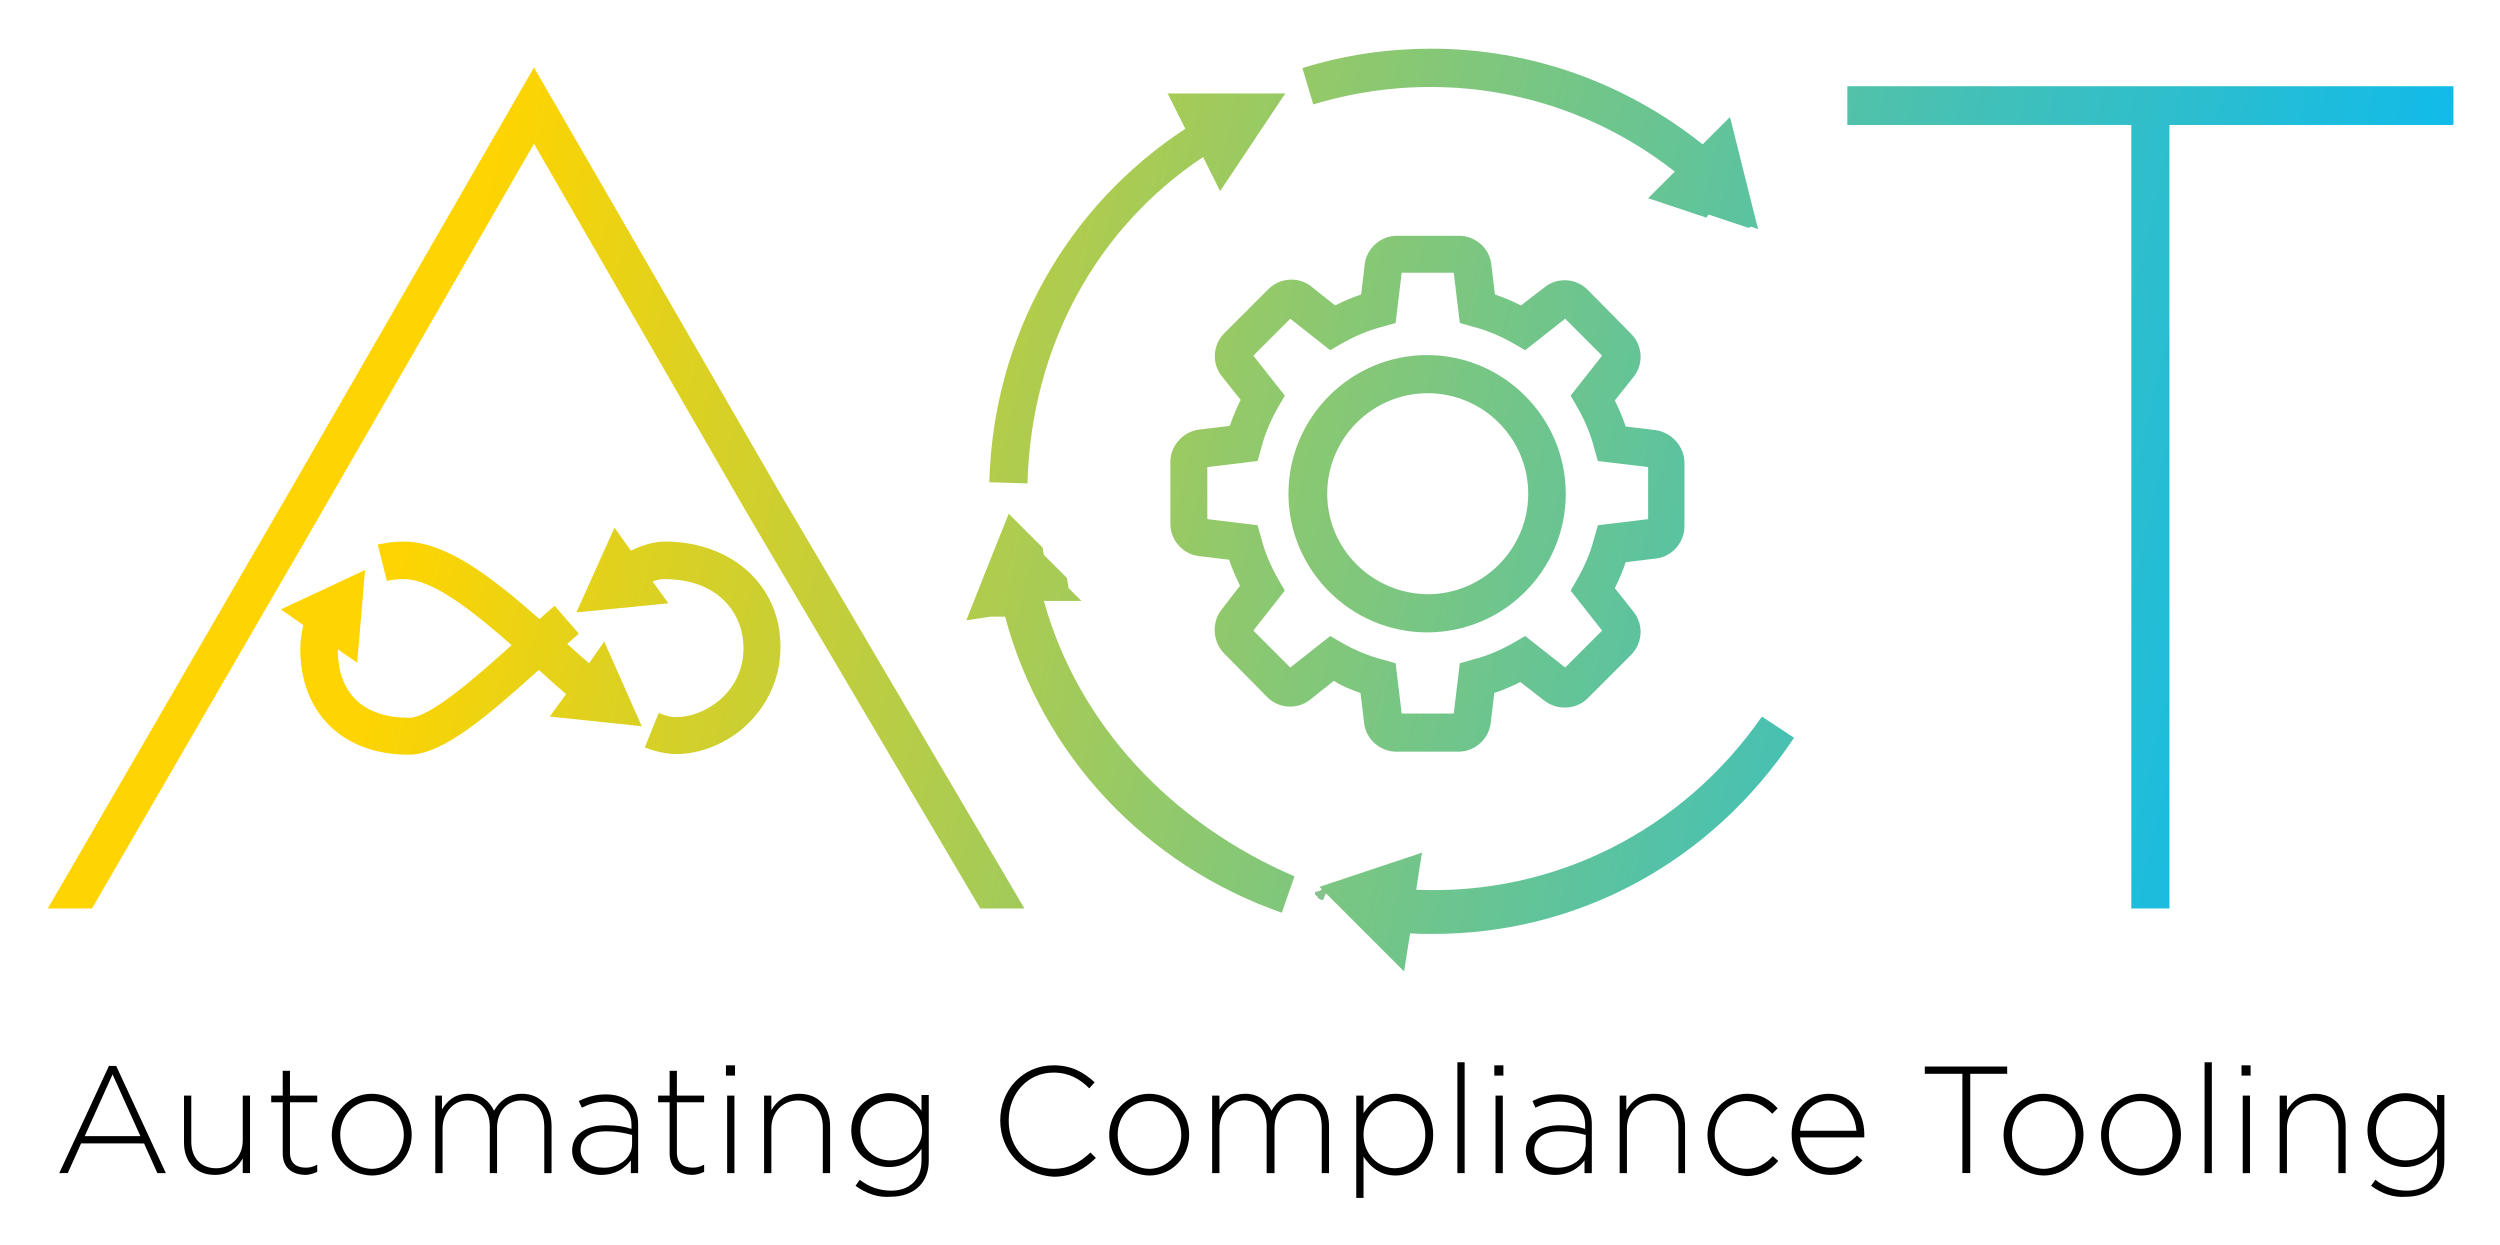 <svg xmlns="http://www.w3.org/2000/svg" role="img" viewBox="-6.19 -5.44 412.88 205.63"><title>Automated Compliance Tooling (ACT) logo</title><style>svg {enable-background:new 0 0 400 195}</style><style/><g><path d="M11.8 170.6H13l8.2 17.7h-1.4l-2.2-4.9H7.2l-2.2 4.9H3.6L11.8 170.6zM17 182.2L12.4 172l-4.6 10.2H17zM24.2 183.3v-7.8h1.2v7.6c0 2.6 1.5 4.4 4.1 4.4 2.5 0 4.4-1.9 4.4-4.6v-7.4h1.2v12.8h-1.2v-2.4c-.9 1.5-2.3 2.7-4.6 2.7C26.1 188.6 24.2 186.4 24.2 183.3zM40.5 185v-8.4h-1.9v-1.1h1.9v-4.1h1.2v4.1h4.5v1.1h-4.5v8.3c0 1.8 1.1 2.5 2.6 2.5.6 0 1.2-.1 1.9-.5v1.2c-.7.3-1.3.5-2.1.5C42.1 188.5 40.5 187.5 40.5 185zM48.6 182L48.6 182c0-3.6 2.8-6.8 6.6-6.8 3.8 0 6.6 3.1 6.6 6.7v.1c0 3.6-2.8 6.7-6.6 6.7C51.4 188.6 48.6 185.6 48.6 182zM60.5 182L60.5 182c0-3.1-2.3-5.6-5.3-5.6-3 0-5.2 2.5-5.2 5.5v.1c0 3.1 2.3 5.6 5.3 5.6C58.3 187.5 60.5 185 60.5 182zM65.6 175.5h1.2v2.3c.8-1.3 2-2.6 4.3-2.6 2.2 0 3.6 1.3 4.3 2.8.8-1.4 2.2-2.8 4.6-2.8 3 0 4.9 2.1 4.9 5.3v7.8h-1.2v-7.6c0-2.8-1.4-4.4-3.8-4.4-2.2 0-4 1.7-4 4.5v7.5h-1.2v-7.7c0-2.7-1.5-4.3-3.7-4.3-2.3 0-4.1 2-4.1 4.6v7.4h-1.2V175.5zM88.3 184.6L88.3 184.6c0-2.7 2.3-4.2 5.6-4.2 1.8 0 3 .2 4.2.6v-.6c0-2.6-1.6-3.9-4.2-3.9-1.6 0-2.8.4-4 1l-.5-1.1c1.4-.7 2.8-1.1 4.5-1.1 1.7 0 3.1.5 4 1.4.9.9 1.3 2 1.3 3.6v8h-1.2v-2.1c-.9 1.2-2.5 2.4-4.9 2.4C90.9 188.6 88.3 187.3 88.3 184.6zM98.2 183.5v-1.5c-1.1-.3-2.5-.6-4.3-.6-2.7 0-4.2 1.2-4.2 3v.1c0 1.9 1.8 2.9 3.7 2.9C95.9 187.5 98.2 185.9 98.2 183.5zM104.4 185v-8.4h-1.9v-1.1h1.9v-4.1h1.2v4.1h4.5v1.1h-4.5v8.3c0 1.8 1.1 2.5 2.6 2.5.6 0 1.2-.1 1.9-.5v1.2c-.7.3-1.3.5-2.1.5C106 188.5 104.4 187.5 104.4 185zM113.7 170.5h1.5v1.7h-1.5V170.5zM113.9 175.5h1.2v12.8h-1.2V175.5zM120 175.5h1.2v2.4c.9-1.5 2.3-2.7 4.6-2.7 3.2 0 5.1 2.2 5.1 5.3v7.8h-1.2v-7.6c0-2.6-1.5-4.4-4.1-4.4-2.5 0-4.4 1.9-4.4 4.6v7.4H120V175.5zM135.1 190.4l.7-1c1.5 1.2 3.3 1.8 5.2 1.8 2.9 0 5-1.7 5-5v-1.9c-1.1 1.6-2.8 3-5.4 3-3.1 0-6.2-2.4-6.2-6v-.1c0-3.7 3.1-6.1 6.2-6.1 2.6 0 4.3 1.4 5.4 2.9v-2.6h1.2v10.8c0 1.9-.6 3.3-1.6 4.3-1.1 1.1-2.8 1.7-4.6 1.7C138.9 192.4 136.9 191.7 135.1 190.4zM146.1 181.3L146.1 181.3c0-3-2.6-4.9-5.3-4.9-2.7 0-4.9 1.9-4.9 4.8v.1c0 2.9 2.3 4.9 4.9 4.9C143.5 186.2 146.1 184.2 146.1 181.3zM159 179.6L159 179.6c0-5 3.7-9.1 8.8-9.1 3.1 0 5 1.2 6.8 2.8l-.9 1c-1.5-1.5-3.3-2.6-5.9-2.6-4.2 0-7.4 3.4-7.4 7.9v.1c0 4.4 3.2 7.9 7.4 7.9 2.5 0 4.3-1 6.1-2.7l.9.9c-1.9 1.8-3.9 3.1-7 3.1C162.7 188.6 159 184.6 159 179.6zM177 182L177 182c0-3.6 2.8-6.8 6.6-6.8 3.8 0 6.6 3.1 6.6 6.7v.1c0 3.6-2.8 6.7-6.6 6.7C179.8 188.6 177 185.6 177 182zM188.9 182L188.9 182c0-3.1-2.3-5.6-5.3-5.6-3 0-5.2 2.5-5.2 5.5v.1c0 3.1 2.3 5.6 5.3 5.6C186.7 187.5 188.9 185 188.9 182zM194 175.5h1.2v2.3c.8-1.3 2-2.6 4.3-2.6 2.2 0 3.6 1.3 4.3 2.8.8-1.4 2.2-2.8 4.6-2.8 3 0 4.9 2.1 4.9 5.3v7.8h-1.2v-7.6c0-2.8-1.4-4.4-3.8-4.4-2.2 0-4 1.7-4 4.5v7.5H203v-7.7c0-2.7-1.5-4.3-3.7-4.3s-4.1 2-4.1 4.6v7.4H194V175.5zM217.8 175.5h1.2v2.9c1.1-1.7 2.7-3.2 5.3-3.2 3.1 0 6.2 2.5 6.2 6.7v.1c0 4.2-3.1 6.7-6.2 6.7-2.6 0-4.2-1.5-5.3-3.1v6.8h-1.2V175.5zM229.2 182L229.2 182c0-3.4-2.3-5.6-5-5.6-2.7 0-5.2 2.2-5.2 5.5v.1c0 3.3 2.6 5.5 5.2 5.5C226.9 187.4 229.2 185.4 229.2 182zM234.5 170h1.2v18.3h-1.2V170zM240.6 170.5h1.5v1.7h-1.5V170.5zM240.8 175.5h1.2v12.8h-1.2V175.5zM245.8 184.6L245.8 184.6c0-2.7 2.3-4.2 5.6-4.2 1.8 0 3 .2 4.2.6v-.6c0-2.6-1.6-3.9-4.2-3.9-1.6 0-2.8.4-4 1l-.5-1.1c1.4-.7 2.8-1.1 4.5-1.1 1.7 0 3.1.5 4 1.4.9.9 1.3 2 1.3 3.6v8h-1.2v-2.1c-.9 1.2-2.5 2.4-4.9 2.4C248.3 188.6 245.8 187.3 245.8 184.6zM255.7 183.5v-1.5c-1.1-.3-2.5-.6-4.3-.6-2.7 0-4.2 1.2-4.2 3v.1c0 1.9 1.8 2.9 3.7 2.9C253.4 187.5 255.7 185.9 255.7 183.5zM261.2 175.5h1.2v2.4c.9-1.5 2.3-2.7 4.6-2.7 3.2 0 5.1 2.2 5.1 5.3v7.8H271v-7.6c0-2.6-1.5-4.4-4.1-4.4-2.5 0-4.4 1.9-4.4 4.6v7.4h-1.2V175.5zM275.8 182L275.8 182c0-3.6 2.9-6.8 6.5-6.8 2.4 0 3.9 1.1 5.1 2.4l-.9.9c-1.1-1.1-2.4-2.1-4.3-2.1-2.9 0-5.2 2.4-5.2 5.5v.1c0 3.1 2.3 5.6 5.3 5.6 1.8 0 3.2-.9 4.3-2.1l.9.8c-1.3 1.5-2.9 2.5-5.2 2.5C278.6 188.6 275.8 185.6 275.8 182zM289.7 181.9L289.7 181.9c0-3.8 2.6-6.7 6.1-6.7 3.6 0 5.9 2.9 5.9 6.7 0 .2 0 .3 0 .5h-10.6c.2 3.2 2.5 5 5 5 2 0 3.3-.9 4.4-2l.9.8c-1.3 1.4-2.8 2.4-5.3 2.4C292.7 188.6 289.7 185.9 289.7 181.9zM300.4 181.3c-.2-2.6-1.7-5-4.6-5-2.5 0-4.5 2.1-4.7 5H300.4zM317.8 171.9h-6.1v-1.2h13.6v1.2h-6.1v16.4h-1.3V171.9zM324.7 182L324.7 182c0-3.6 2.8-6.8 6.6-6.8 3.8 0 6.6 3.1 6.6 6.7v.1c0 3.6-2.8 6.7-6.6 6.7C327.5 188.6 324.7 185.6 324.7 182zM336.6 182L336.6 182c0-3.1-2.3-5.6-5.3-5.6-3 0-5.2 2.5-5.2 5.5v.1c0 3.1 2.3 5.6 5.3 5.6C334.4 187.5 336.6 185 336.6 182zM340.8 182L340.8 182c0-3.6 2.8-6.8 6.6-6.8 3.8 0 6.6 3.1 6.6 6.7v.1c0 3.6-2.8 6.7-6.6 6.7C343.6 188.6 340.8 185.6 340.8 182zM352.6 182L352.6 182c0-3.1-2.3-5.6-5.3-5.6-3 0-5.2 2.5-5.2 5.5v.1c0 3.1 2.3 5.6 5.3 5.6C350.4 187.5 352.6 185 352.6 182zM357.9 170h1.2v18.3h-1.2V170zM364 170.5h1.5v1.7H364V170.5zM364.2 175.5h1.2v12.8h-1.2V175.5zM370.3 175.5h1.2v2.4c.9-1.5 2.3-2.7 4.6-2.7 3.2 0 5.1 2.2 5.1 5.3v7.8H380v-7.6c0-2.6-1.5-4.4-4.1-4.4-2.5 0-4.4 1.9-4.4 4.6v7.4h-1.2V175.5zM385.4 190.4l.7-1c1.5 1.2 3.3 1.8 5.2 1.8 2.9 0 5-1.7 5-5v-1.9c-1.1 1.6-2.8 3-5.3 3-3.1 0-6.2-2.4-6.2-6v-.1c0-3.7 3.1-6.1 6.2-6.1 2.6 0 4.3 1.4 5.3 2.9v-2.6h1.2v10.8c0 1.9-.6 3.3-1.6 4.3-1.1 1.1-2.8 1.7-4.6 1.7C389.1 192.4 387.2 191.7 385.4 190.4zM396.4 181.3L396.4 181.3c0-3-2.6-4.9-5.3-4.9-2.7 0-4.9 1.9-4.9 4.8v.1c0 2.9 2.3 4.9 4.9 4.9C393.8 186.2 396.4 184.2 396.4 181.3z"/></g><g><linearGradient id="SVGID_1_" x1="-196" x2="-195" y1="403.5" y2="403.5" gradientTransform="scale(390.155 -390.155) rotate(-19.134 -1295.582 -379.95)" gradientUnits="userSpaceOnUse"><stop offset="0" stop-color="#fed401"/><stop offset=".261" stop-color="#beca4b"/><stop offset=".522" stop-color="#85c28e"/><stop offset=".741" stop-color="#5bbbbf"/><stop offset=".907" stop-color="#41b7de"/><stop offset="1" stop-color="#37b6e9"/></linearGradient><path fill="url(#SVGID_1_)" d="M211 142L211.1 142 211.1 142.1 211 142.1z"/></g><g><linearGradient id="SVGID_2_" x1="-196" x2="-195" y1="403.5" y2="403.5" gradientTransform="scale(390.155 -390.155) rotate(-19.134 -1295.581 -379.95)" gradientUnits="userSpaceOnUse"><stop offset="0" stop-color="#fed401"/><stop offset=".261" stop-color="#beca4b"/><stop offset=".522" stop-color="#85c28e"/><stop offset=".741" stop-color="#5bbbbf"/><stop offset=".907" stop-color="#41b7de"/><stop offset="1" stop-color="#37b6e9"/></linearGradient><path fill="url(#SVGID_2_)" d="M211.1 141.8L211.6 141.9 211.4 142.5 211 142.3z"/></g><g><linearGradient id="SVGID_3_" x1="-196" x2="-195" y1="403.5" y2="403.5" gradientTransform="scale(390.155 -390.155) rotate(-19.134 -1295.581 -379.95)" gradientUnits="userSpaceOnUse"><stop offset="0" stop-color="#fed401"/><stop offset=".261" stop-color="#beca4b"/><stop offset=".522" stop-color="#85c28e"/><stop offset=".741" stop-color="#5bbbbf"/><stop offset=".907" stop-color="#41b7de"/><stop offset="1" stop-color="#37b6e9"/></linearGradient><path fill="url(#SVGID_3_)" d="M211.5 141.7L212 141.9 211.7 142.7 211.2 142.5z"/></g><g><linearGradient id="SVGID_4_" x1="-196" x2="-195" y1="403.5" y2="403.5" gradientTransform="scale(390.155 -390.155) rotate(-19.134 -1295.58 -379.95)" gradientUnits="userSpaceOnUse"><stop offset="0" stop-color="#fed401"/><stop offset=".261" stop-color="#beca4b"/><stop offset=".522" stop-color="#85c28e"/><stop offset=".741" stop-color="#5bbbbf"/><stop offset=".907" stop-color="#41b7de"/><stop offset="1" stop-color="#37b6e9"/></linearGradient><path fill="url(#SVGID_4_)" d="M211.8 141.6L212.4 141.8 212 143 211.4 142.8z"/></g><g><linearGradient id="SVGID_5_" x1="-196" x2="-195" y1="403.5" y2="403.5" gradientTransform="scale(390.155 -390.155) rotate(-19.134 -1295.58 -379.95)" gradientUnits="userSpaceOnUse"><stop offset="0" stop-color="#fed401"/><stop offset=".261" stop-color="#beca4b"/><stop offset=".522" stop-color="#85c28e"/><stop offset=".741" stop-color="#5bbbbf"/><stop offset=".907" stop-color="#41b7de"/><stop offset="1" stop-color="#37b6e9"/></linearGradient><path fill="url(#SVGID_5_)" d="M212.1 141.4L212.9 141.7 212.3 143.2 211.6 143z"/></g><g><linearGradient id="SVGID_6_" x1="-196" x2="-195" y1="403.5" y2="403.5" gradientTransform="scale(390.155 -390.155) rotate(-19.134 -1294.648 -380.107)" gradientUnits="userSpaceOnUse"><stop offset="0" stop-color="#fed401"/><stop offset=".261" stop-color="#beca4b"/><stop offset=".522" stop-color="#85c28e"/><stop offset=".741" stop-color="#5bbbbf"/><stop offset=".907" stop-color="#41b7de"/><stop offset="1" stop-color="#37b6e9"/></linearGradient><path fill="url(#SVGID_6_)" d="M205.7 10.2L205.8 10.2 205.7 10.3 205.6 10.3z"/></g><g><linearGradient id="SVGID_7_" x1="-196" x2="-195" y1="403.5" y2="403.5" gradientTransform="scale(390.155 -390.155) rotate(-19.134 -1295.582 -379.95)" gradientUnits="userSpaceOnUse"><stop offset="0" stop-color="#fed401"/><stop offset=".261" stop-color="#beca4b"/><stop offset=".522" stop-color="#85c28e"/><stop offset=".741" stop-color="#5bbbbf"/><stop offset=".907" stop-color="#41b7de"/><stop offset="1" stop-color="#37b6e9"/></linearGradient><path fill="url(#SVGID_7_)" d="M211 142L211.1 142 211.1 142.1 211 142.1z"/></g><g><linearGradient id="SVGID_8_" x1="-196" x2="-195" y1="403.5" y2="403.5" gradientTransform="scale(390.155 -390.155) rotate(-19.134 -1295.581 -379.95)" gradientUnits="userSpaceOnUse"><stop offset="0" stop-color="#fed401"/><stop offset=".261" stop-color="#beca4b"/><stop offset=".522" stop-color="#85c28e"/><stop offset=".741" stop-color="#5bbbbf"/><stop offset=".907" stop-color="#41b7de"/><stop offset="1" stop-color="#37b6e9"/></linearGradient><path fill="url(#SVGID_8_)" d="M211.1 141.8L211.6 141.9 211.4 142.5 211 142.3z"/></g><g><linearGradient id="SVGID_9_" x1="-196" x2="-195" y1="403.5" y2="403.5" gradientTransform="scale(390.155 -390.155) rotate(-19.134 -1295.581 -379.95)" gradientUnits="userSpaceOnUse"><stop offset="0" stop-color="#fed401"/><stop offset=".261" stop-color="#beca4b"/><stop offset=".522" stop-color="#85c28e"/><stop offset=".741" stop-color="#5bbbbf"/><stop offset=".907" stop-color="#41b7de"/><stop offset="1" stop-color="#37b6e9"/></linearGradient><path fill="url(#SVGID_9_)" d="M211.5 141.7L212 141.9 211.7 142.7 211.2 142.5z"/></g><g><linearGradient id="SVGID_10_" x1="-196" x2="-195" y1="403.5" y2="403.5" gradientTransform="scale(390.155 -390.155) rotate(-19.134 -1295.58 -379.95)" gradientUnits="userSpaceOnUse"><stop offset="0" stop-color="#fed401"/><stop offset=".261" stop-color="#beca4b"/><stop offset=".522" stop-color="#85c28e"/><stop offset=".741" stop-color="#5bbbbf"/><stop offset=".907" stop-color="#41b7de"/><stop offset="1" stop-color="#37b6e9"/></linearGradient><path fill="url(#SVGID_10_)" d="M211.8 141.6L212.4 141.8 212 143 211.4 142.8z"/></g><g><linearGradient id="SVGID_11_" x1="-196" x2="-195" y1="403.5" y2="403.5" gradientTransform="scale(390.155 -390.155) rotate(-19.134 -1295.58 -379.95)" gradientUnits="userSpaceOnUse"><stop offset="0" stop-color="#fed401"/><stop offset=".261" stop-color="#beca4b"/><stop offset=".522" stop-color="#85c28e"/><stop offset=".741" stop-color="#5bbbbf"/><stop offset=".907" stop-color="#41b7de"/><stop offset="1" stop-color="#37b6e9"/></linearGradient><path fill="url(#SVGID_11_)" d="M212.1 141.4L212.9 141.7 212.3 143.2 211.6 143z"/></g><g><linearGradient id="SVGID_12_" x1="60.704" x2="400.052" y1="79.466" y2="157.606" gradientUnits="userSpaceOnUse"><stop offset="0" stop-color="#ffd400"/><stop offset=".046" stop-color="#f1d30d"/><stop offset=".405" stop-color="#8bc871"/><stop offset=".693" stop-color="#40c0ba"/><stop offset=".898" stop-color="#12bbe8"/><stop offset="1" stop-color="#00b9f9"/></linearGradient><path fill="url(#SVGID_12_)" d="M82 5.7L41.3 76.3 1.7 144.6 9 144.6 46.8 79.4 82 18.3 117.3 79.5 155.7 144.6 163 144.6 122.8 76.3z"/><linearGradient id="SVGID_13_" x1="55.86" x2="395.208" y1="100.502" y2="178.642" gradientUnits="userSpaceOnUse"><stop offset="0" stop-color="#ffd400"/><stop offset=".046" stop-color="#f1d30d"/><stop offset=".405" stop-color="#8bc871"/><stop offset=".693" stop-color="#40c0ba"/><stop offset=".898" stop-color="#12bbe8"/><stop offset="1" stop-color="#00b9f9"/></linearGradient><path fill="url(#SVGID_13_)" d="M91.1,104.1c-1.2-1-2.4-2.1-3.6-3.2c0.6-0.6,1.3-1.1,1.9-1.7l-4-4.6c-0.8,0.7-1.7,1.5-2.5,2.2 C75.3,90.1,67.6,84,60.5,84c-1.5,0-3,0.2-4.3,0.5l1.5,6c0.9-0.2,1.8-0.3,2.8-0.3c4.8,0,11.4,5.3,17.8,10.9 c-6.3,5.7-13.6,12-16.9,12c-7.6,0-11.8-4-11.8-11.3l0,0l3.2,2.2l1.3-15.3l-13.9,6.5l3.7,2.6c-0.3,1.4-0.5,2.7-0.5,3.9 c0,10.6,7,17.5,17.9,17.5c5.7,0,13-6.4,21.5-14c1.5,1.4,3,2.7,4.5,4l-2.7,3.7l15.2,1.6l-6.2-14L91.1,104.1z"/><linearGradient id="SVGID_14_" x1="58.122" x2="397.47" y1="90.68" y2="168.82" gradientUnits="userSpaceOnUse"><stop offset="0" stop-color="#ffd400"/><stop offset=".046" stop-color="#f1d30d"/><stop offset=".405" stop-color="#8bc871"/><stop offset=".693" stop-color="#40c0ba"/><stop offset=".898" stop-color="#12bbe8"/><stop offset="1" stop-color="#00b9f9"/></linearGradient><path fill="url(#SVGID_14_)" d="M103.6,84c-1.7,0-3.5,0.5-5.6,1.5l-2.7-3.8l-6.3,14l15.2-1.5l-2.6-3.6c0.7-0.3,1.4-0.4,1.9-0.4 c9,0,13.1,5.7,13.1,11.4c0,7.4-6.5,11.4-11.1,11.4c-0.8,0-1.8-0.2-2.9-0.7l-2.3,5.7c1.8,0.7,3.6,1.1,5.2,1.1 c3.9,0,8.2-1.7,11.4-4.6c3.7-3.4,5.8-8,5.8-13C122.8,91.3,114.7,84,103.6,84z"/><linearGradient id="SVGID_15_" x1="84.364" x2="423.712" y1="-23.285" y2="54.854" gradientUnits="userSpaceOnUse"><stop offset="0" stop-color="#ffd400"/><stop offset=".046" stop-color="#f1d30d"/><stop offset=".405" stop-color="#8bc871"/><stop offset=".693" stop-color="#40c0ba"/><stop offset=".898" stop-color="#12bbe8"/><stop offset="1" stop-color="#00b9f9"/></linearGradient><path fill="url(#SVGID_15_)" d="M270.4,22.9l-0.2,0.2l-0.3,0.3l-0.3,0.3l-0.3,0.3l-0.3,0.3l-0.3,0.3l-0.3,0.3l-0.3,0.3l-0.3,0.3l-0.3,0.3 l-0.3,0.3l-0.3,0.3l-0.3,0.3l-0.3,0.3l-0.3,0.3l0.3,0.1l0.3,0.1l0.3,0.1l0.3,0.1l0.3,0.1l0.3,0.1l0.3,0.1l0.3,0.1l0.3,0.1l0.3,0.1 l0.3,0.1l0.3,0.1l0.3,0.1l0.3,0.1l0.3,0.1l0.3,0.1l0.3,0.1l0.3,0.1l0.3,0.1l0.3,0.1l0.3,0.1l0.3,0.1l0.3,0.1l0.3,0.1l0.3,0.1 l0.3,0.1l0.3,0.1l0.3,0.1l0.3,0.1l0.3,0.1l0.3,0.1l0.3,0.1L276,30l0.3,0.1l0.3,0.1l0.3,0.1l0.3,0.1l0.3,0.1l0.3,0.1l0.3,0.1 l0.3,0.1l0.3,0.1l0.3,0.1l0.3,0.1l0.3,0.1l0.3,0.1l0.3,0.1l0.3,0.1l0.3,0.1l0.3,0.1l0.3,0.1l0.3,0.1l0.3,0.1l0.3,0.1l0.3,0.1 L283,32l0.3,0.1l0.3,0.1l0.3,0.1l0.3,0.1l-0.3-1l-0.3-1.2l-0.3-1.2l-0.3-1.2l-0.3-1.2l-0.3-1.2l-0.3-1.2l-0.3-1.2l-0.3-1.2 l-0.3-1.2l-0.3-1.2l-0.3-1.2l-0.3-1.2l-0.3-1.2l-0.3-1.2l-0.2-0.7l-0.1,0.1l-0.3,0.3l-0.3,0.3l-0.3,0.3l-0.3,0.3l-0.3,0.3l-0.3,0.3 l-0.3,0.3l-0.3,0.3l-0.3,0.3l-0.3,0.3l-0.3,0.3l-0.3,0.3l-0.3,0.3l-0.3,0.3l-0.2,0.2C262.1,8.1,246.4,2.6,230.2,2.6 c-7.1,0-14.2,1-21.3,3.2l1.8,6C231.6,5.5,253.6,9.7,270.4,22.9z"/><linearGradient id="SVGID_16_" x1="75.046" x2="414.394" y1="17.181" y2="95.32" gradientUnits="userSpaceOnUse"><stop offset="0" stop-color="#ffd400"/><stop offset=".046" stop-color="#f1d30d"/><stop offset=".405" stop-color="#8bc871"/><stop offset=".693" stop-color="#40c0ba"/><stop offset=".898" stop-color="#12bbe8"/><stop offset="1" stop-color="#00b9f9"/></linearGradient><path fill="url(#SVGID_16_)" d="M192.5,20.5l0.1,0.2l0.2,0.4l0.2,0.4l0.2,0.4l0.2,0.4l0.2,0.4l0.2,0.4l0.2,0.4l0.2,0.4l0.2,0.4l0.2,0.4 l0.2,0.4l0.2,0.4l0.2,0.4l0.1,0.2l0.1-0.1l0.2-0.3l0.2-0.3l0.2-0.3l0.2-0.3l0.2-0.3l0.2-0.3l0.2-0.3l0.2-0.3l0.2-0.3l0.2-0.3 l0.2-0.3l0.2-0.3l0.2-0.3l0.2-0.3l0.2-0.3l0.2-0.3l0.2-0.3l0.2-0.3l0.2-0.3l0.2-0.3l0.2-0.3l0.2-0.3l0.2-0.3l0.2-0.3l0.2-0.3 l0.2-0.3l0.2-0.3l0.2-0.3l0.2-0.3l0.2-0.3l0.2-0.3l0.2-0.3l0.2-0.3l0.2-0.3l0.2-0.3l0.2-0.3l0.2-0.3l0.2-0.3l0.2-0.3l0.2-0.3 l0.2-0.3l0.2-0.3l0.2-0.3l0.2-0.3l0.2-0.3l0.2-0.3l0.2-0.3l0.2-0.3l0.2-0.3l0.2-0.3l0.2-0.3l0.2-0.3l0.2-0.3l0.1-0.1l-0.1,0l-0.2,0 l-0.2,0l-0.2,0l-0.2,0l-0.2,0l-0.2,0l-0.2,0l-0.2,0l-0.2,0l-0.2,0l-0.2,0l-0.2,0l-0.2,0l-0.2,0l-0.2,0l-0.2,0l-0.2,0l-0.2,0l-0.2,0 l-0.2,0l-0.2,0l-0.2,0l-0.2,0l-0.2,0l-0.2,0l-0.2,0l-0.2,0l-0.2,0l-0.2,0l-0.2,0l-0.2,0l-0.2,0l-0.2,0l-0.2,0l-0.2,0l-0.2,0l-0.2,0 l-0.2,0l-0.2,0l-0.2,0l-0.2,0l-0.2,0l-0.2,0l-0.2,0l-0.2,0l-0.2,0l-0.2,0l-0.2,0l-0.2,0l-0.2,0l-0.2,0l-0.2,0l-0.2,0l-0.2,0l-0.2,0 l-0.2,0l-0.2,0l-0.2,0l-0.2,0l-0.2,0l-0.2,0l-0.2,0l-0.2,0l-0.2,0l-0.2,0l-0.2,0l-0.2,0l-0.2,0l-0.2,0l-0.2,0l-0.2,0l-0.2,0l-0.2,0 l-0.2,0l-0.2,0l-0.2,0l-0.2,0l-0.2,0l-0.2,0l-0.2,0l-0.2,0l-0.2,0l-0.2,0l-0.2,0l-0.2,0l-0.2,0l-0.2,0l-0.2,0l-0.2,0l-0.2,0l-0.2,0 l-0.2,0l-0.2,0l-0.2,0l-0.2,0l-0.2,0l-0.2,0l0.2,0.3l0.2,0.4l0.2,0.4l0.2,0.4l0.2,0.4l0.2,0.4l0.2,0.4l0.2,0.4l0.2,0.4l0.2,0.4 l0.2,0.4l0.2,0.4l0.2,0.4l0.2,0.4l0.2,0.3c-19.7,12.9-31.8,34.5-32.4,58.4l6.3,0.2C164.1,51.8,174.9,32.2,192.5,20.5z"/><linearGradient id="SVGID_17_" x1="60.001" x2="399.349" y1="82.519" y2="160.658" gradientUnits="userSpaceOnUse"><stop offset="0" stop-color="#ffd400"/><stop offset=".046" stop-color="#f1d30d"/><stop offset=".405" stop-color="#8bc871"/><stop offset=".693" stop-color="#40c0ba"/><stop offset=".898" stop-color="#12bbe8"/><stop offset="1" stop-color="#00b9f9"/></linearGradient><path fill="url(#SVGID_17_)" d="M166.2,93.8L166.2,93.8l0.3,0l0.2,0l0.2,0l0.2,0l0.2,0l0.2,0l0.2,0l0.2,0l0.2,0l0.2,0l0.2,0l0.2,0l0.2,0 l0.2,0l0.2,0l0.2,0l0.2,0l0.2,0l0.2,0l0.2,0l0.2,0l0.2,0l0.2,0l0.2,0l0.2,0l0.2,0l0.2,0l0.2,0l0.2,0l0.2,0l0.1,0l-0.1-0.1l-0.2-0.2 l-0.2-0.2l-0.2-0.2l-0.2-0.2l-0.2-0.2l-0.2-0.2l-0.2-0.2l-0.2-0.2l-0.2-0.2l-0.2-0.2L170,90l-0.2-0.2l-0.2-0.2l-0.2-0.2l-0.2-0.2 l-0.2-0.2l-0.2-0.2l-0.2-0.2l-0.2-0.2l-0.2-0.2l-0.2-0.2l-0.2-0.2l-0.2-0.2l-0.2-0.2l-0.2-0.2l-0.2-0.2l-0.2-0.2l-0.2-0.2l-0.2-0.2 l-0.2-0.2L166,85l-0.2-0.2l-0.2-0.2l-0.2-0.2l-0.2-0.2l-0.2-0.2l-0.2-0.2l-0.2-0.2l-0.2-0.2l-0.2-0.2l-0.2-0.2l-0.2-0.2l-0.2-0.2 l-0.2-0.2l-0.2-0.2l-0.2-0.2l-0.2-0.2l-0.2-0.2l-0.2-0.2l-0.2-0.2l-0.2-0.2l-0.2-0.2l-0.2-0.2l-0.2-0.2l-0.2-0.2l-0.2-0.2l-0.2-0.2 l-0.2-0.2l-0.2-0.2l0,0l-0.2,0.5l-0.2,0.5l-0.2,0.5l-0.2,0.5l-0.2,0.5l-0.2,0.5l-0.2,0.5l-0.2,0.5l-0.2,0.5l-0.2,0.5l-0.2,0.5 l-0.2,0.5l-0.2,0.5l-0.2,0.5l-0.2,0.5l-4,10.1l4-0.6l0.2,0l0.2,0l0.2,0l0.2,0l0.2,0l0.2,0l0.2,0l0.2,0l0.2,0l0.2,0l0.2,0l0.2,0 c6.1,22.8,23.1,41,45.7,48.9l2.1-6C187.2,130.5,171.9,114.2,166.2,93.8z"/><linearGradient id="SVGID_18_" x1="58.787" x2="398.135" y1="87.793" y2="165.933" gradientUnits="userSpaceOnUse"><stop offset="0" stop-color="#ffd400"/><stop offset=".046" stop-color="#f1d30d"/><stop offset=".405" stop-color="#8bc871"/><stop offset=".693" stop-color="#40c0ba"/><stop offset=".898" stop-color="#12bbe8"/><stop offset="1" stop-color="#00b9f9"/></linearGradient><path fill="url(#SVGID_18_)" d="M227.7,141.5L227.7,141.5l0.3-2l0.3-1.9l0.3-1.9l0.1-0.3l-0.1,0l-0.3,0.1l-0.3,0.1l-0.3,0.1l-0.3,0.1 l-0.3,0.1l-0.3,0.1l-0.3,0.1l-0.3,0.1l-0.3,0.1l-0.3,0.1l-0.3,0.1l-0.3,0.1l-0.3,0.1l-0.3,0.1l-0.3,0.1l-0.3,0.1l-0.3,0.1l-0.3,0.1 l-0.3,0.1l-0.3,0.1l-0.3,0.1l-0.3,0.1l-0.3,0.1l-0.3,0.1l-0.3,0.1l-0.3,0.1l-0.3,0.1l-0.3,0.1l-0.3,0.1l-0.3,0.1l-0.3,0.1l-0.3,0.1 l-0.3,0.1l-0.3,0.1l-0.3,0.1l-0.3,0.1l-0.3,0.1l-0.3,0.1l-0.3,0.1l-0.3,0.1l-0.3,0.1l-0.3,0.1l-0.3,0.1l-0.3,0.1l-0.3,0.1l-0.3,0.1 l-0.3,0.1l-0.3,0.1l-0.3,0.1l-0.3,0.1l-0.3,0.1l-0.3,0.1l-0.3,0.1l-0.3,0.1l-0.3,0.1l-0.3,0.1l-0.1,0l0.1,0.1l0.3,0.3l0.3,0.3 l0.3,0.3l0.3,0.3l0.3,0.3l0.3,0.3l0.3,0.3l0.3,0.3l0.3,0.3l0.3,0.3l0.3,0.3l0.3,0.3l0.3,0.3l0.3,0.3l0.3,0.3l0.3,0.3l0.3,0.3 l0.3,0.3l0.3,0.3l0.3,0.3l0.3,0.3l0.3,0.3l0.3,0.3l0.3,0.3l0.3,0.3l0.3,0.3l0.3,0.3l0.3,0.3l0.3,0.3l0.3,0.3l0.3,0.3l0.3,0.3 l0.3,0.3l0.3,0.3l0.3,0.3l0.3,0.3l0.3,0.3l0.3,0.3l0.3,0.3l0.3,0.3l0.3,0.3l0.3,0.3l0.3,0.3l0.3,0.3l0.3,0.3l0.3,0.3l0.1,0.1 l0.2-1.3l0.3-1.9l0.3-1.9l0.2-1.2c1.3,0.1,2.6,0.1,3.8,0.1c23.9,0,45.9-11.8,59.6-32.4l-5.3-3.5 C271.8,131.6,250.6,142.5,227.7,141.5z"/><linearGradient id="SVGID_19_" x1="69.942" x2="409.291" y1="39.345" y2="117.485" gradientUnits="userSpaceOnUse"><stop offset="0" stop-color="#ffd400"/><stop offset=".046" stop-color="#f1d30d"/><stop offset=".405" stop-color="#8bc871"/><stop offset=".693" stop-color="#40c0ba"/><stop offset=".898" stop-color="#12bbe8"/><stop offset="1" stop-color="#00b9f9"/></linearGradient><path fill="url(#SVGID_19_)" d="M218.5,109l0.6,5c0.3,2.7,2.7,4.7,5.3,4.7h10.3c2.7,0,5-2.1,5.3-4.7l0.6-5c1.5-0.5,2.9-1.1,4.3-1.8l4,3.1 c2.1,1.6,5.2,1.5,7.1-0.4l7.2-7.2c1.9-1.9,2.1-5,0.4-7.1l-3.1-3.9c0.7-1.4,1.3-2.8,1.8-4.3l5-0.6c2.7-0.3,4.7-2.7,4.7-5.3V71 c0-2.7-2.1-5-4.7-5.4l-5-0.6c-0.5-1.5-1.1-2.9-1.8-4.3l3.1-3.9c1.7-2.1,1.5-5.2-0.4-7.1l-7.2-7.3c-1.9-1.9-5-2.1-7.1-0.4L245,45 c-1.4-0.7-2.8-1.3-4.3-1.8l-0.6-5c-0.3-2.7-2.7-4.7-5.3-4.7h-10.3c-2.7,0-5,2.1-5.3,4.7l-0.6,5c-1.5,0.5-2.9,1.1-4.3,1.8l-3.9-3.1 c-2.1-1.7-5.2-1.5-7.1,0.4l-7.3,7.3c-1.9,1.9-2.1,5-0.4,7.1l3.1,3.9c-0.7,1.4-1.3,2.9-1.8,4.3l-5,0.6c-2.7,0.3-4.8,2.7-4.8,5.3 v10.3c0,2.7,2.1,5,4.7,5.3l5,0.6c0.5,1.5,1.1,2.9,1.8,4.3l-3.1,4c-1.6,2.1-1.4,5.2,0.4,7.1l7.2,7.3c1.9,1.9,5,2.1,7.1,0.4l3.9-3.1 C215.5,107.9,217,108.5,218.5,109z M206.9,104.8l-6.1-6.1l5.2-6.6l-1.1-1.9c-1.2-2.1-2.2-4.4-2.8-6.8l-0.6-2.1l-8.3-1v-8.6l8.3-1 l0.6-2.1c0.6-2.4,1.6-4.7,2.8-6.8l1.1-1.9l-5.2-6.6l6.1-6.1l6.6,5.2l1.9-1.1c2.1-1.2,4.4-2.2,6.8-2.8l2.1-0.6l1-8.3h8.6l1,8.3 l2.1,0.6c2.4,0.6,4.7,1.6,6.8,2.8l1.9,1.1l6.6-5.2l6.1,6.1l-5.2,6.6l1.1,1.9c1.2,2.1,2.2,4.4,2.8,6.8l0.6,2.1l8.3,1v8.6l-8.3,1 l-0.6,2.1c-0.6,2.4-1.6,4.7-2.8,6.8l-1.1,1.9l5.2,6.6l-6.1,6.1l-6.6-5.2l-1.9,1.1c-2.1,1.2-4.4,2.2-6.8,2.8l-2.1,0.6l-1,8.3h-8.6 l-1-8.3l-2.1-0.6c-2.4-0.6-4.7-1.6-6.8-2.8l-1.9-1.1L206.9,104.8z"/><linearGradient id="SVGID_20_" x1="69.943" x2="409.291" y1="39.343" y2="117.482" gradientUnits="userSpaceOnUse"><stop offset="0" stop-color="#ffd400"/><stop offset=".046" stop-color="#f1d30d"/><stop offset=".405" stop-color="#8bc871"/><stop offset=".693" stop-color="#40c0ba"/><stop offset=".898" stop-color="#12bbe8"/><stop offset="1" stop-color="#00b9f9"/></linearGradient><path fill="url(#SVGID_20_)" d="M252.4,76.1c0-12.6-10.3-22.9-22.9-22.9c-12.6,0-22.9,10.3-22.9,22.9c0,12.6,10.3,22.9,22.9,22.9 C242.2,99,252.4,88.7,252.4,76.1z M213,76.1c0-9.1,7.4-16.6,16.6-16.6c9.1,0,16.6,7.4,16.6,16.6c0,9.1-7.4,16.6-16.6,16.6 C220.4,92.6,213,85.2,213,76.1z"/><linearGradient id="SVGID_21_" x1="75.129" x2="414.477" y1="16.82" y2="94.959" gradientUnits="userSpaceOnUse"><stop offset="0" stop-color="#ffd400"/><stop offset=".046" stop-color="#f1d30d"/><stop offset=".405" stop-color="#8bc871"/><stop offset=".693" stop-color="#40c0ba"/><stop offset=".898" stop-color="#12bbe8"/><stop offset="1" stop-color="#00b9f9"/></linearGradient><path fill="url(#SVGID_21_)" d="M345.8 15.2H352.1V144.6H345.8z"/><linearGradient id="SVGID_22_" x1="89.969" x2="429.317" y1="-47.629" y2="30.511" gradientUnits="userSpaceOnUse"><stop offset="0" stop-color="#ffd400"/><stop offset=".046" stop-color="#f1d30d"/><stop offset=".405" stop-color="#8bc871"/><stop offset=".693" stop-color="#40c0ba"/><stop offset=".898" stop-color="#12bbe8"/><stop offset="1" stop-color="#00b9f9"/></linearGradient><path fill="url(#SVGID_22_)" d="M298.9 8.8L298.9 15.2 345.8 15.2 352.1 15.2 352.1 15.2 399 15.2 399 8.8z"/></g></svg>